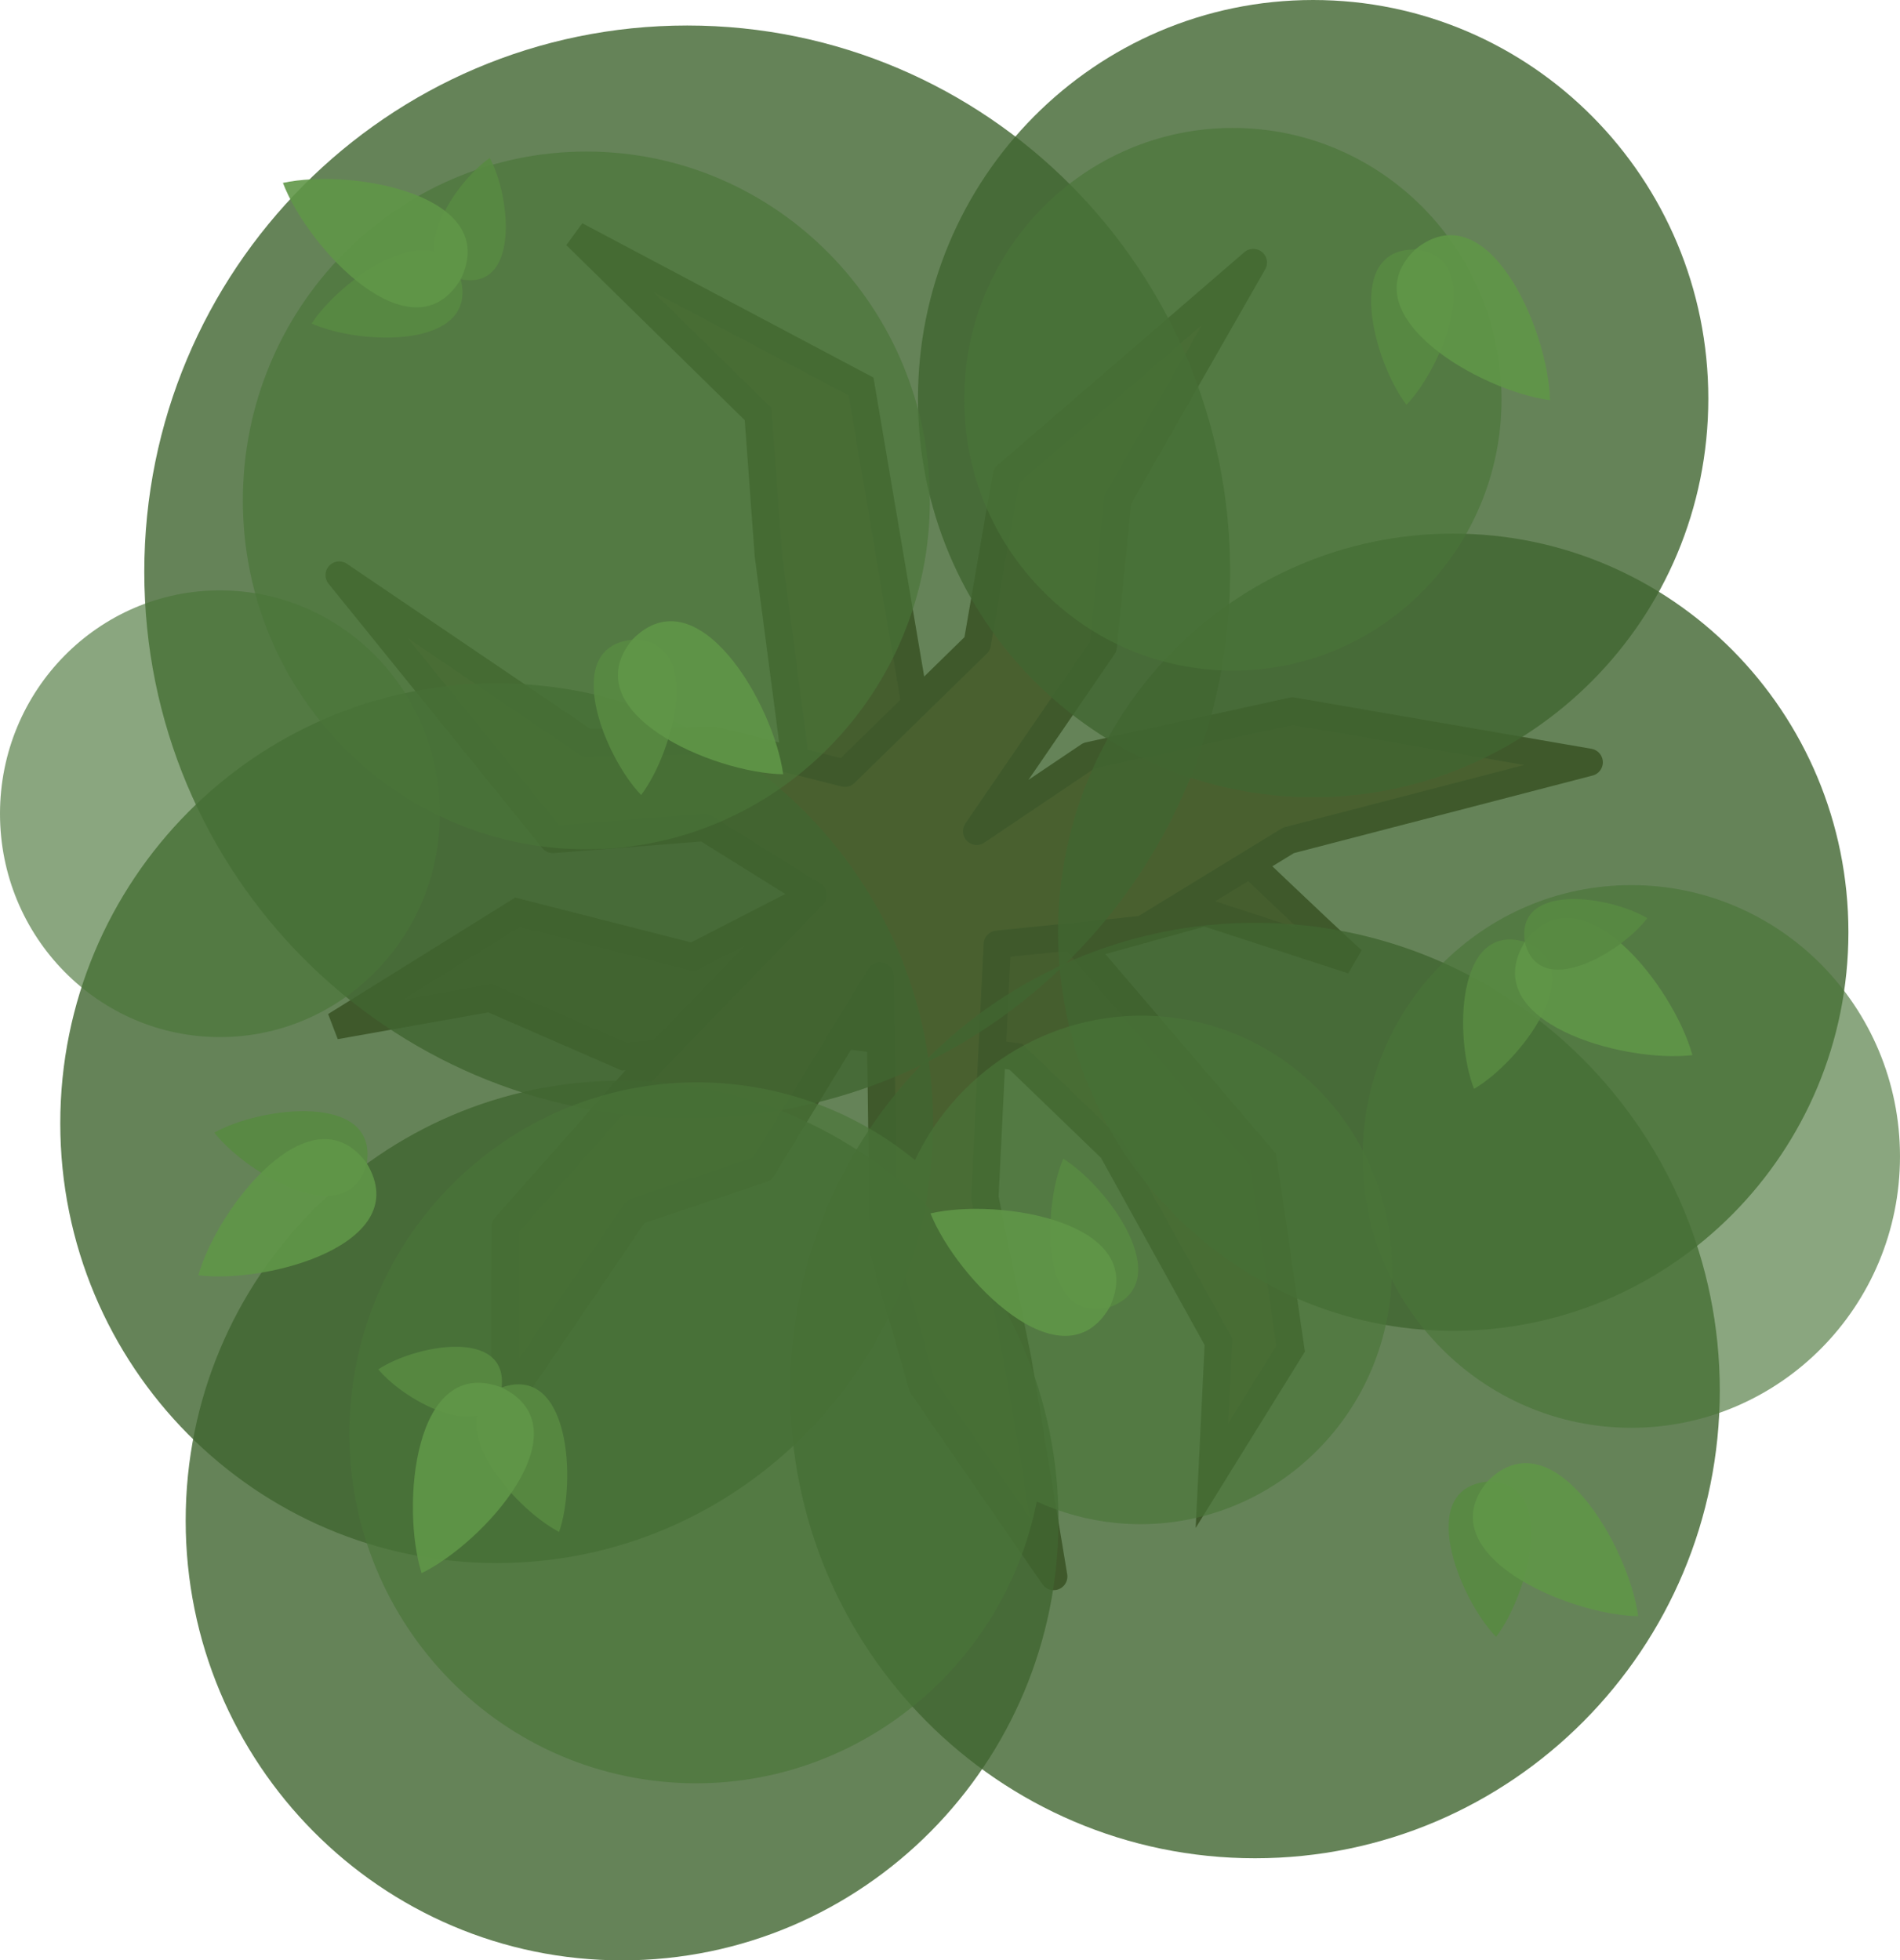<?xml version="1.0" encoding="UTF-8" standalone="no"?>
<!-- Generator: Adobe Illustrator 27.0.0, SVG Export Plug-In . SVG Version: 6.00 Build 0)  -->

<svg
   version="1.1"
   id="svg48"
   x="0px"
   y="0px"
   viewBox="0 0 624.334 644.183"
   xml:space="preserve"
   sodipodi:docname="oak_tree_2.svg"
   inkscape:version="1.3 (0e150ed, 2023-07-21)"
   width="624.334"
   height="644.183"
   xmlns:inkscape="http://www.inkscape.org/namespaces/inkscape"
   xmlns:sodipodi="http://sodipodi.sourceforge.net/DTD/sodipodi-0.dtd"
   xmlns="http://www.w3.org/2000/svg"
   xmlns:svg="http://www.w3.org/2000/svg"><defs
   id="defs29" />&#10;<style
   type="text/css"
   id="style2">&#10;	.st0{opacity:0.9;fill:#403228;enable-background:new    ;}&#10;	.st1{fill:#4D3F36;stroke:#29180D;stroke-width:8.93;stroke-linejoin:round;stroke-miterlimit:16;}&#10;	.st2{opacity:0.95;fill:#E57C0A;fill-opacity:0.851;enable-background:new    ;}&#10;	.st3{opacity:0.8;fill:#D17109;fill-opacity:0.804;enable-background:new    ;}&#10;	.st4{opacity:0.8;fill-rule:evenodd;clip-rule:evenodd;fill:#D17109;fill-opacity:0.804;enable-background:new    ;}&#10;	.st5{fill:#E5711A;fill-opacity:0.895;}&#10;	.st6{fill:#EFAC3F;fill-opacity:0.899;}&#10;	.st7{fill:#EFAC3F;fill-opacity:0.901;}&#10;</style>&#10;<sodipodi:namedview
   bordercolor="#ffffff"
   borderopacity="1"
   height="604.001px"
   id="namedview50"
   inkscape:current-layer="svg48"
   inkscape:cx="304.42711"
   inkscape:cy="321.07005"
   inkscape:deskcolor="#505050"
   inkscape:pagecheckerboard="1"
   inkscape:pageopacity="0"
   inkscape:pageshadow="0"
   inkscape:showpageshadow="2"
   inkscape:window-height="900"
   inkscape:window-maximized="0"
   inkscape:window-width="1440"
   inkscape:window-x="0"
   inkscape:window-y="0"
   inkscape:zoom="0.72102646"
   pagecolor="#505050"
   showgrid="false"
   width="520.942px">&#10;	</sodipodi:namedview>&#10;&#10;&#10;&#10;&#10;&#10;&#10;&#10;&#10;&#10;&#10;&#10;&#10;&#10;&#10;&#10;&#10;&#10;&#10;&#10;&#10;&#10;&#10;&#10;<path
   d="m 403.776,277.194 c 0,0 -42.907,-5.646 -58.716,-5.646 L 304.411,253.482 282.958,127.019 189.239,77.336 l 59.844,58.716 3.388,46.295 14.679,111.785 -39.52,20.324 -57.586,-14.679 -59.845,37.262 50.812,-9.033 44.036,19.195 74.524,-6.775 54.198,6.775 31.616,30.487 35.003,63.232 -2.15,44.003 25.862,-41.744 -9.033,-62.103 -59.844,-70.007 40.649,-11.291 48.553,15.808 c -12.043,-10.914 -40.649,-38.391 -40.649,-38.391 z"
   fill="#5b3e24"
   id="path2-0-2-8-4-9"
   style="stroke:#372516;stroke-width:9;stroke-dasharray:none;stroke-opacity:1"
   sodipodi:nodetypes="cccccccccccccccccccccccc" /><path
   d="m 320.928,273.156 36.873,-24.823 66.861,-14.685 97.525,16.844 -98.786,25.655 -47.853,29.275 -47.823,4.876 -4.106,83.21 10.812,53.29 11.809,71.24 -43.161,-62.534 -12.78,-44.628 -1.142,-90.179 -38.678,63.424 -41.588,13.999 -42.907,63.114 0.06,-58.192 46.374,-52.329 54.732,-56.583 -35.616,-22.193 -49.848,3.898 -70.224,-86.851 81.111,54.97 41.964,-0.771 43.096,10.894 43.475,-42.51 9.552,-55.244 81.168,-70.046 -44.49,77.872 -4.848,48.34 z"
   fill="#6d4a2c"
   stroke="#1b1917"
   stroke-width="11.012"
   stroke-miterlimit="16"
   stroke-linejoin="round"
   id="path4-1-8-4-8-9"
   style="stroke:#372516;stroke-width:9;stroke-miterlimit:16;stroke-dasharray:none;stroke-opacity:1"
   sodipodi:nodetypes="ccccccccccccccccccccccccccccccc" /><path
   opacity="0.95"
   d="m 259.658,456.933 c 0,84.886 68.381,153.698 152.731,153.698 84.35,0 152.731,-68.812 152.731,-153.698 0,-84.886 -68.38,-153.698 -152.731,-153.698 -84.35,0 -152.731,68.812 -152.731,153.698 z"
   fill="#3a4f3f"
   id="path6-36-2-7-3-1"
   style="fill:#416631;fill-opacity:0.851;stroke-width:1.933" /><path
   opacity="0.95"
   d="m 301.645,130.98 c 0,72.339 58.137,130.98 129.851,130.98 71.715,0 129.851,-58.641 129.851,-130.98 C 561.347,58.642 503.211,0 431.496,0 359.782,0 301.645,58.642 301.645,130.98 Z"
   fill="#3a4f3f"
   id="path14-44-5-8-8-9-7"
   style="fill:#416631;fill-opacity:0.851;stroke-width:2.258" /><path
   opacity="0.95"
   d="m 47.411,187.915 c 0,99.154 79.875,179.533 178.404,179.533 98.529,0 178.404,-80.379 178.404,-179.533 0,-99.154 -79.875,-179.534 -178.404,-179.534 -98.529,0 -178.404,80.38 -178.404,179.534 z"
   fill="#3a4f3f"
   id="path8-90-4-1-0-2-3"
   style="fill:#416631;fill-opacity:0.851;stroke-width:2.258" /><path
   opacity="0.95"
   d="m 19.806,369.101 c 0,79.822 64.203,144.53 143.401,144.53 79.198,0 143.401,-64.709 143.401,-144.53 0,-79.821 -64.203,-144.53 -143.401,-144.53 -79.198,0 -143.401,64.709 -143.401,144.53 z"
   fill="#3a4f3f"
   id="path10-4-8-7-5-3"
   style="fill:#416631;fill-opacity:0.851;stroke-width:2.258" /><path
   opacity="0.95"
   d="m 347.68,306.331 c 0,72.339 58.137,130.98 129.852,130.98 71.715,0 129.851,-58.641 129.851,-130.98 0,-72.339 -58.136,-130.981 -129.851,-130.981 -71.714,0 -129.852,58.642 -129.852,130.981 z"
   fill="#3a4f3f"
   id="path14-44-5-6-7-5"
   style="fill:#416631;fill-opacity:0.851;stroke-width:2.258" /><path
   opacity="0.85"
   d="m 316.825,131.206 c 0,49.243 39.528,89.162 88.287,89.162 48.76,0 88.288,-39.918 88.288,-89.162 0,-49.242 -39.528,-89.162 -88.288,-89.162 -48.759,0 -88.287,39.92 -88.287,89.162 z"
   fill="#485e52"
   id="path12-02-3-0-2-6"
   style="opacity:0.8;fill:#4a7538;fill-opacity:0.804;stroke-width:1.748" /><path
   opacity="0.85"
   d="m 447.758,380.014 c 0,49.243 39.528,89.162 88.287,89.162 48.76,0 88.288,-39.918 88.288,-89.162 0,-49.242 -39.528,-89.162 -88.288,-89.162 -48.759,0 -88.287,39.92 -88.287,89.162 z"
   fill="#485e52"
   id="path12-02-3-0-2-6-0"
   style="opacity:0.8;fill:#4a7538;fill-opacity:0.804;stroke-width:1.748" /><path
   opacity="0.95"
   d="m 61.012,499.653 c 0,79.822 64.203,144.53 143.401,144.53 79.198,0 143.401,-64.709 143.401,-144.53 0,-79.821 -64.203,-144.53 -143.401,-144.53 -79.198,0 -143.401,64.709 -143.401,144.53 z"
   fill="#3a4f3f"
   id="path10-4-8-7-5-3-8"
   style="fill:#416631;fill-opacity:0.851;stroke-width:2.258" /><path
   opacity="0.85"
   fill-rule="evenodd"
   clip-rule="evenodd"
   d="m 340.674,493.419 c 7.999,3.677 16.721,6.108 25.952,7.028 45.298,4.517 85.732,-29.048 90.31,-74.967 4.578,-45.919 -28.434,-86.806 -73.732,-91.322 -35.444,-3.533 -67.909,16.247 -82.551,47.018 -16.685,-13.635 -37.379,-22.663 -60.356,-24.954 -62.673,-6.248 -118.597,39.996 -124.907,103.291 -6.311,63.295 39.382,119.67 102.055,125.918 58.887,5.871 111.815,-34.601 123.228,-92.013 z"
   fill="#485e52"
   id="path20-0-6-3-9-2"
   style="opacity:0.8;fill:#4a7538;fill-opacity:0.804;stroke-width:2.258" /><path
   opacity="0.85"
   d="m 79.799,164.442 c 0,63.314 50.537,114.643 112.878,114.643 62.341,0 112.878,-51.328 112.878,-114.643 0,-63.315 -50.538,-114.642 -112.878,-114.642 -62.341,0 -112.878,51.327 -112.878,114.642 z"
   fill="#485e52"
   id="path18-9-0-5-4-2-5-1-3"
   style="opacity:0.8;fill:#4a7538;fill-opacity:0.804;stroke-width:3.527" /><path
   d="m 484.377,357.8 c 15.262,-8.948 38.636,-39.603 16.665,-48.293 -22.653,-6.715 -23.167,31.831 -16.676,48.289 l -0.003,-3.8e-4 c 0.003,3.8e-4 0,0 0,0 z"
   fill="#5f926a"
   id="path22-21-7-2-0-7"
   style="fill:#588a42;fill-opacity:0.902;stroke-width:2.258" /><path
   d="m 556.112,346.709 v 0 c -6.07,-22.236 -36.673,-61.97 -55.056,-37.189 -16.132,26.298 32.154,39.866 55.049,37.202 v 0 c -0.002,-0.003 -0.004,-7.6e-4 -0.004,-7.6e-4 0.004,7.6e-4 3.8e-4,-0.003 3.8e-4,-0.003 z"
   fill="#587e60"
   id="path24-54-0-9-2-1"
   style="fill:#609648;fill-opacity:0.898;stroke-width:2.258" /><path
   d="m 541.279,301.714 v 0 c -12.418,-7.431 -43.168,-11.812 -40.227,7.788 4.585,19.285 31.481,3.746 40.229,-7.781 l 3.7e-4,-0.003 c 0.002,0.003 -0.002,-3.7e-4 0,0 3.8e-4,-0.002 0,-7.5e-4 -0.002,-3.7e-4 z"
   fill="#77a37a"
   id="path26-9-7-4-3-3"
   style="fill:#588a42;fill-opacity:0.902;stroke-width:2.258" /><path
   d="m 491.619,537.884 c 10.71,-14.081 20.667,-51.324 -2.957,-51.004 -23.503,2.406 -9.317,38.251 2.944,51.004 v 0 c 10e-4,-0.002 0.003,0.002 0,0 z"
   fill="#77a37a"
   id="path28-0-3-1-9-8-1"
   style="fill:#588a42;fill-opacity:0.902;stroke-width:2.258" /><path
   d="m 538.294,531.075 -10e-4,-7.6e-4 c -3.058,-22.847 -28.107,-66.298 -49.621,-44.184 -19.487,23.922 26.565,43.791 49.612,44.195 l 7.6e-4,10e-4 c -7.6e-4,-0.003 0,0 0,0 0.002,-0.002 0,0 0,0 z"
   fill="#5f926a"
   id="path30-2-3-6-9-4-7"
   style="fill:#609648;fill-opacity:0.898;stroke-width:2.258" /><path
   d="m 70.441,372.189 c 10.904,13.931 44.404,33.008 50.086,10.075 3.634,-23.345 -34.638,-18.713 -50.084,-10.088 v 0 c 0.002,0.002 -0.002,0.002 0,0 z"
   fill="#77a37a"
   id="path28-0-3-1-9-8-1-0"
   style="fill:#588a42;fill-opacity:0.902;stroke-width:2.258" /><path
   d="m 65.189,419.065 0.001,-7.6e-4 c 22.875,2.837 71.258,-10.374 55.324,-36.792 -18.197,-24.917 -49.097,14.59 -55.333,36.781 l -0.001,7.6e-4 c 0.003,0 0,0 0,0 0.002,0.002 0,0 0,0 z"
   fill="#5f926a"
   id="path30-2-3-6-9-4-7-6"
   style="fill:#609648;fill-opacity:0.898;stroke-width:2.258" /><path
   d="m 102.427,106.311 c 9.606,-14.857 41.252,-36.871 48.973,-14.541 5.723,22.923 -32.811,21.755 -48.971,14.552 v 0.003 c 0,-0.003 0,0 0,0 z"
   fill="#5f926a"
   id="path38-8-0-3-9-6-5"
   style="fill:#588a42;fill-opacity:0.902;stroke-width:2.258" /><path
   d="m 160.943,51.911 h -0.003 c 6.881,12.73 9.916,43.642 -9.539,39.848 -19.065,-5.422 -2.367,-31.614 9.53,-39.85 0.002,-0.001 0,-0.004 0,0 z"
   fill="#77a37a"
   id="path40-32-0-3-8-0-5"
   style="fill:#588a42;fill-opacity:0.902;stroke-width:2.258" /><path
   d="m 92.978,60.098 v 0 C 115.504,55.215 164.881,64.016 151.388,91.762 135.508,118.214 101.18,81.648 92.973,60.11 v 0 c 0.002,3.78e-4 0,-7.56e-4 0,-0.001 -0.003,-0.004 -0.003,0 -0.003,0 z"
   fill="#587e60"
   id="path42-97-8-5-6-3-8"
   style="fill:#609648;fill-opacity:0.898;stroke-width:2.258" /><path
   d="m 183.711,503.399 c -15.655,-8.243 -40.403,-37.799 -18.851,-47.481 22.322,-7.745 24.594,30.74 18.862,47.478 l 0.002,-3.8e-4 c -0.002,3.8e-4 0,0 0,0 z"
   fill="#5f926a"
   id="path38-8-0-3-9-6-0"
   style="fill:#588a42;fill-opacity:0.902;stroke-width:2.258"
   inkscape:transform-center-x="-4.249698"
   inkscape:transform-center-y="21.669367" /><path
   d="m 124.309,449.967 3.8e-4,0.003 c 12.065,-7.989 42.584,-13.769 40.54,5.947 -3.701,19.473 -31.277,5.177 -40.541,-5.938 -0.001,-0.002 -0.004,3.7e-4 0,0 z"
   fill="#77a37a"
   id="path40-32-0-3-8-0-7"
   style="fill:#588a42;fill-opacity:0.902;stroke-width:2.258"
   inkscape:transform-center-x="2.8374783"
   inkscape:transform-center-y="15.02776" /><path
   d="m 138.524,516.932 v 0 c -6.872,-22.001 -2.51,-71.966 26.329,-61.001 27.764,13.457 -5.595,50.91 -26.316,61.005 v 0 c 3.8e-4,-0.002 -3.8e-4,0 -7.5e-4,0 0,0.003 0,0.003 0,0.003 z"
   fill="#587e60"
   id="path42-97-8-5-6-3-4"
   style="fill:#609648;fill-opacity:0.898;stroke-width:2.258"
   inkscape:transform-center-x="-0.052527219"
   inkscape:transform-center-y="23.391274" /><path
   d="m 462.179,133.005 c 12.227,-12.786 26.312,-48.671 2.803,-51.012 -23.625,-0.253 -13.563,36.96 -2.816,51.012 v 0 c 0.002,-0.002 0.003,0.001 0,0 z"
   fill="#77a37a"
   id="path28-0-3-1-9-8-7"
   style="fill:#588a42;fill-opacity:0.902;stroke-width:2.258" /><path
   d="m 509.324,131.493 -7.6e-4,-0.001 C 508.856,108.447 488.857,62.452 464.991,82.003 442.935,103.58 486.458,128.507 509.313,131.502 l 7.5e-4,0.001 c -3.6e-4,-0.003 0,0 0,0 0.002,-0.002 0,0 0,0 z"
   fill="#5f926a"
   id="path30-2-3-6-9-4-74"
   style="fill:#609648;fill-opacity:0.898;stroke-width:2.258" /><path
   d="m 349.378,380.771 c -6.958,16.266 -7.542,54.812 15.292,48.747 22.209,-8.058 -0.283,-39.369 -15.279,-48.751 v 0 c -7.5e-4,0.002 -0.003,-7.6e-4 0,0 z"
   fill="#77a37a"
   id="path28-0-3-1-9-8-1-2"
   style="fill:#588a42;fill-opacity:0.902;stroke-width:2.258"
   inkscape:transform-center-x="-1.2203221"
   inkscape:transform-center-y="-5.5970345" /><path
   d="m 305.767,398.744 0.002,3.8e-4 c 8.531,21.414 43.409,57.454 58.889,30.766 13.073,-27.948 -36.432,-36.001 -58.884,-30.779 l -7.4e-4,-7.5e-4 c 0.002,0.003 0,0 0,0 -0.001,0.002 0,0 0,0 z"
   fill="#5f926a"
   id="path30-2-3-6-9-4-7-7"
   style="fill:#609648;fill-opacity:0.898;stroke-width:2.258"
   inkscape:transform-center-x="4.9372521"
   inkscape:transform-center-y="-2.2517649" /><path
   d="m 210.675,261.228 c 10.71,-14.081 20.667,-51.324 -2.957,-51.004 -23.503,2.406 -9.317,38.251 2.944,51.004 v 0 c 0.001,-0.002 0.003,0.002 0,0 z"
   fill="#77a37a"
   id="path28-0-3-1-9-8-1-1"
   style="fill:#588a42;fill-opacity:0.902;stroke-width:2.258" /><path
   d="m 257.35,254.419 -9.9e-4,-10e-4 c -3.058,-22.846 -28.107,-66.297 -49.621,-44.184 -19.487,23.922 26.565,43.791 49.612,44.195 l 7.5e-4,7.6e-4 c -7.5e-4,-0.003 0,0 0,0 0.002,-0.002 0,0 0,0 z"
   fill="#5f926a"
   id="path30-2-3-6-9-4-7-0"
   style="fill:#609648;fill-opacity:0.898;stroke-width:2.258" /><path
   opacity="0.85"
   d="m 0,267.397 c 0,40.534 32.354,73.394 72.265,73.394 39.911,0 72.265,-32.86 72.265,-73.394 0,-40.534 -32.354,-73.394 -72.265,-73.394 C 32.354,194.003 0,226.863 0,267.397 Z"
   fill="#485e52"
   id="path18-9-0-9-3-0"
   style="opacity:0.8;fill:#4a7538;fill-opacity:0.804;stroke-width:2.258" /></svg>

